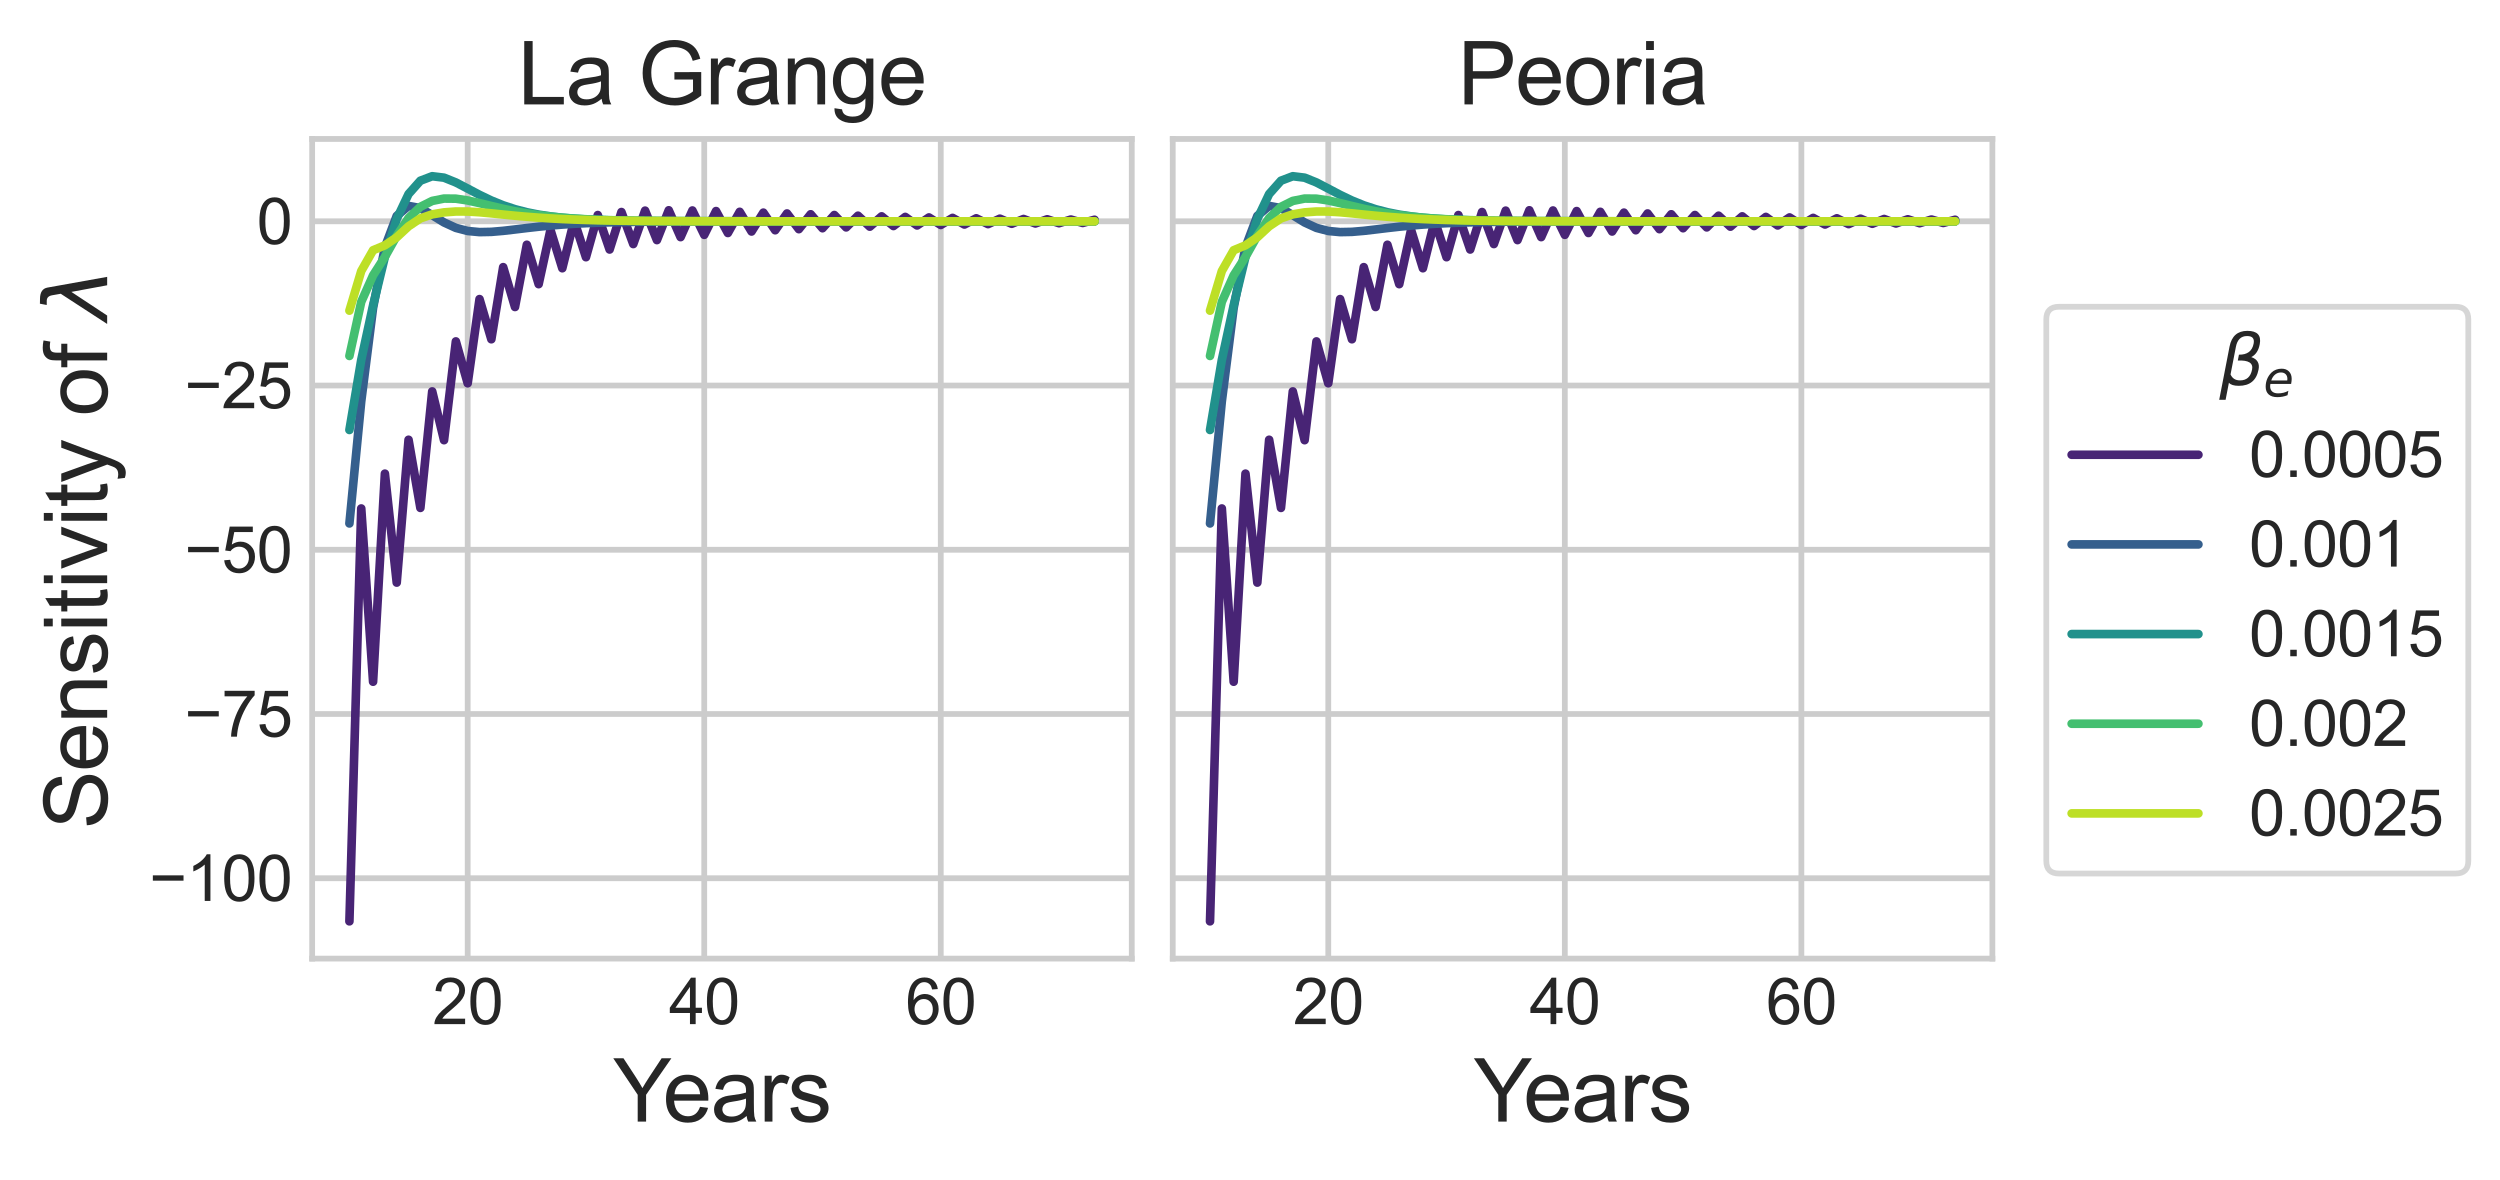 <?xml version="1.0" encoding="utf-8" standalone="no"?>
<!DOCTYPE svg PUBLIC "-//W3C//DTD SVG 1.1//EN"
  "http://www.w3.org/Graphics/SVG/1.1/DTD/svg11.dtd">
<svg xmlns:xlink="http://www.w3.org/1999/xlink" width="433.876pt" height="204.841pt" viewBox="0 0 433.876 204.841" xmlns="http://www.w3.org/2000/svg" version="1.1">
 <defs>
  <style type="text/css">*{stroke-linejoin: round; stroke-linecap: butt}</style>
 </defs>
 <g id="figure_1">
  <g id="patch_1">
   <path d="M 0 204.841 
L 433.876 204.841 
L 433.876 0 
L 0 0 
z
" style="fill: #ffffff"/>
  </g>
  <g id="axes_1">
   <g id="patch_2">
    <path d="M 54.176 166.363 
L 196.42 166.363 
L 196.42 24.12 
L 54.176 24.12 
z
" style="fill: #ffffff"/>
   </g>
   <g id="matplotlib.axis_1">
    <g id="xtick_1">
     <g id="line2d_1">
      <path d="M 81.167 166.363 
L 81.167 24.12 
" clip-path="url(#p6fb99576a3)" style="fill: none; stroke: #cccccc; stroke-linecap: round"/>
     </g>
     <g id="text_1">
      <!-- 20 -->
      <g style="fill: #262626" transform="translate(75.05 177.737)scale(0.11 -0.11)">
       <defs>
        <path id="ArialMT-32" d="M 3222 541 
L 3222 0 
L 194 0 
Q 188 203 259 391 
Q 375 700 629 1000 
Q 884 1300 1366 1694 
Q 2113 2306 2375 2664 
Q 2638 3022 2638 3341 
Q 2638 3675 2398 3904 
Q 2159 4134 1775 4134 
Q 1369 4134 1125 3890 
Q 881 3647 878 3216 
L 300 3275 
Q 359 3922 746 4261 
Q 1134 4600 1788 4600 
Q 2447 4600 2831 4234 
Q 3216 3869 3216 3328 
Q 3216 3053 3103 2787 
Q 2991 2522 2730 2228 
Q 2469 1934 1863 1422 
Q 1356 997 1212 845 
Q 1069 694 975 541 
L 3222 541 
z
" transform="scale(0.016)"/>
        <path id="ArialMT-30" d="M 266 2259 
Q 266 3072 433 3567 
Q 600 4063 929 4331 
Q 1259 4600 1759 4600 
Q 2128 4600 2406 4451 
Q 2684 4303 2865 4023 
Q 3047 3744 3150 3342 
Q 3253 2941 3253 2259 
Q 3253 1453 3087 958 
Q 2922 463 2592 192 
Q 2263 -78 1759 -78 
Q 1097 -78 719 397 
Q 266 969 266 2259 
z
M 844 2259 
Q 844 1131 1108 757 
Q 1372 384 1759 384 
Q 2147 384 2411 759 
Q 2675 1134 2675 2259 
Q 2675 3391 2411 3762 
Q 2147 4134 1753 4134 
Q 1366 4134 1134 3806 
Q 844 3388 844 2259 
z
" transform="scale(0.016)"/>
       </defs>
       <use xlink:href="#ArialMT-32"/>
       <use xlink:href="#ArialMT-30" x="55.615"/>
      </g>
     </g>
    </g>
    <g id="xtick_2">
     <g id="line2d_2">
      <path d="M 122.219 166.363 
L 122.219 24.12 
" clip-path="url(#p6fb99576a3)" style="fill: none; stroke: #cccccc; stroke-linecap: round"/>
     </g>
     <g id="text_2">
      <!-- 40 -->
      <g style="fill: #262626" transform="translate(116.102 177.737)scale(0.11 -0.11)">
       <defs>
        <path id="ArialMT-34" d="M 2069 0 
L 2069 1097 
L 81 1097 
L 81 1613 
L 2172 4581 
L 2631 4581 
L 2631 1613 
L 3250 1613 
L 3250 1097 
L 2631 1097 
L 2631 0 
L 2069 0 
z
M 2069 1613 
L 2069 3678 
L 634 1613 
L 2069 1613 
z
" transform="scale(0.016)"/>
       </defs>
       <use xlink:href="#ArialMT-34"/>
       <use xlink:href="#ArialMT-30" x="55.615"/>
      </g>
     </g>
    </g>
    <g id="xtick_3">
     <g id="line2d_3">
      <path d="M 163.27 166.363 
L 163.27 24.12 
" clip-path="url(#p6fb99576a3)" style="fill: none; stroke: #cccccc; stroke-linecap: round"/>
     </g>
     <g id="text_3">
      <!-- 60 -->
      <g style="fill: #262626" transform="translate(157.153 177.737)scale(0.11 -0.11)">
       <defs>
        <path id="ArialMT-36" d="M 3184 3459 
L 2625 3416 
Q 2550 3747 2413 3897 
Q 2184 4138 1850 4138 
Q 1581 4138 1378 3988 
Q 1113 3794 959 3422 
Q 806 3050 800 2363 
Q 1003 2672 1297 2822 
Q 1591 2972 1913 2972 
Q 2475 2972 2870 2558 
Q 3266 2144 3266 1488 
Q 3266 1056 3080 686 
Q 2894 316 2569 119 
Q 2244 -78 1831 -78 
Q 1128 -78 684 439 
Q 241 956 241 2144 
Q 241 3472 731 4075 
Q 1159 4600 1884 4600 
Q 2425 4600 2770 4297 
Q 3116 3994 3184 3459 
z
M 888 1484 
Q 888 1194 1011 928 
Q 1134 663 1356 523 
Q 1578 384 1822 384 
Q 2178 384 2434 671 
Q 2691 959 2691 1453 
Q 2691 1928 2437 2201 
Q 2184 2475 1800 2475 
Q 1419 2475 1153 2201 
Q 888 1928 888 1484 
z
" transform="scale(0.016)"/>
       </defs>
       <use xlink:href="#ArialMT-36"/>
       <use xlink:href="#ArialMT-30" x="55.615"/>
      </g>
     </g>
    </g>
    <g id="text_4">
     <!-- Years -->
     <g style="fill: #262626" transform="translate(106.391 194.66)scale(0.15 -0.15)">
      <defs>
       <path id="ArialMT-59" d="M 1784 0 
L 1784 1941 
L 19 4581 
L 756 4581 
L 1659 3200 
Q 1909 2813 2125 2425 
Q 2331 2784 2625 3234 
L 3513 4581 
L 4219 4581 
L 2391 1941 
L 2391 0 
L 1784 0 
z
" transform="scale(0.016)"/>
       <path id="ArialMT-65" d="M 2694 1069 
L 3275 997 
Q 3138 488 2766 206 
Q 2394 -75 1816 -75 
Q 1088 -75 661 373 
Q 234 822 234 1631 
Q 234 2469 665 2931 
Q 1097 3394 1784 3394 
Q 2450 3394 2872 2941 
Q 3294 2488 3294 1666 
Q 3294 1616 3291 1516 
L 816 1516 
Q 847 969 1125 678 
Q 1403 388 1819 388 
Q 2128 388 2347 550 
Q 2566 713 2694 1069 
z
M 847 1978 
L 2700 1978 
Q 2663 2397 2488 2606 
Q 2219 2931 1791 2931 
Q 1403 2931 1139 2672 
Q 875 2413 847 1978 
z
" transform="scale(0.016)"/>
       <path id="ArialMT-61" d="M 2588 409 
Q 2275 144 1986 34 
Q 1697 -75 1366 -75 
Q 819 -75 525 192 
Q 231 459 231 875 
Q 231 1119 342 1320 
Q 453 1522 633 1644 
Q 813 1766 1038 1828 
Q 1203 1872 1538 1913 
Q 2219 1994 2541 2106 
Q 2544 2222 2544 2253 
Q 2544 2597 2384 2738 
Q 2169 2928 1744 2928 
Q 1347 2928 1158 2789 
Q 969 2650 878 2297 
L 328 2372 
Q 403 2725 575 2942 
Q 747 3159 1072 3276 
Q 1397 3394 1825 3394 
Q 2250 3394 2515 3294 
Q 2781 3194 2906 3042 
Q 3031 2891 3081 2659 
Q 3109 2516 3109 2141 
L 3109 1391 
Q 3109 606 3145 398 
Q 3181 191 3288 0 
L 2700 0 
Q 2613 175 2588 409 
z
M 2541 1666 
Q 2234 1541 1622 1453 
Q 1275 1403 1131 1340 
Q 988 1278 909 1158 
Q 831 1038 831 891 
Q 831 666 1001 516 
Q 1172 366 1500 366 
Q 1825 366 2078 508 
Q 2331 650 2450 897 
Q 2541 1088 2541 1459 
L 2541 1666 
z
" transform="scale(0.016)"/>
       <path id="ArialMT-72" d="M 416 0 
L 416 3319 
L 922 3319 
L 922 2816 
Q 1116 3169 1280 3281 
Q 1444 3394 1641 3394 
Q 1925 3394 2219 3213 
L 2025 2691 
Q 1819 2813 1613 2813 
Q 1428 2813 1281 2702 
Q 1134 2591 1072 2394 
Q 978 2094 978 1738 
L 978 0 
L 416 0 
z
" transform="scale(0.016)"/>
       <path id="ArialMT-73" d="M 197 991 
L 753 1078 
Q 800 744 1014 566 
Q 1228 388 1613 388 
Q 2000 388 2187 545 
Q 2375 703 2375 916 
Q 2375 1106 2209 1216 
Q 2094 1291 1634 1406 
Q 1016 1563 777 1677 
Q 538 1791 414 1992 
Q 291 2194 291 2438 
Q 291 2659 392 2848 
Q 494 3038 669 3163 
Q 800 3259 1026 3326 
Q 1253 3394 1513 3394 
Q 1903 3394 2198 3281 
Q 2494 3169 2634 2976 
Q 2775 2784 2828 2463 
L 2278 2388 
Q 2241 2644 2061 2787 
Q 1881 2931 1553 2931 
Q 1166 2931 1000 2803 
Q 834 2675 834 2503 
Q 834 2394 903 2306 
Q 972 2216 1119 2156 
Q 1203 2125 1616 2013 
Q 2213 1853 2448 1751 
Q 2684 1650 2818 1456 
Q 2953 1263 2953 975 
Q 2953 694 2789 445 
Q 2625 197 2315 61 
Q 2006 -75 1616 -75 
Q 969 -75 630 194 
Q 291 463 197 991 
z
" transform="scale(0.016)"/>
      </defs>
      <use xlink:href="#ArialMT-59"/>
      <use xlink:href="#ArialMT-65" x="57.574"/>
      <use xlink:href="#ArialMT-61" x="113.189"/>
      <use xlink:href="#ArialMT-72" x="168.805"/>
      <use xlink:href="#ArialMT-73" x="202.105"/>
     </g>
    </g>
   </g>
   <g id="matplotlib.axis_2">
    <g id="ytick_1">
     <g id="line2d_4">
      <path d="M 54.176 152.419 
L 196.42 152.419 
" clip-path="url(#p6fb99576a3)" style="fill: none; stroke: #cccccc; stroke-linecap: round"/>
     </g>
     <g id="text_5">
      <!-- −100 -->
      <g style="fill: #262626" transform="translate(25.9 156.356)scale(0.11 -0.11)">
       <defs>
        <path id="ArialMT-2212" d="M 3381 1997 
L 356 1997 
L 356 2522 
L 3381 2522 
L 3381 1997 
z
" transform="scale(0.016)"/>
        <path id="ArialMT-31" d="M 2384 0 
L 1822 0 
L 1822 3584 
Q 1619 3391 1289 3197 
Q 959 3003 697 2906 
L 697 3450 
Q 1169 3672 1522 3987 
Q 1875 4303 2022 4600 
L 2384 4600 
L 2384 0 
z
" transform="scale(0.016)"/>
       </defs>
       <use xlink:href="#ArialMT-2212"/>
       <use xlink:href="#ArialMT-31" x="58.398"/>
       <use xlink:href="#ArialMT-30" x="114.014"/>
       <use xlink:href="#ArialMT-30" x="169.629"/>
      </g>
     </g>
    </g>
    <g id="ytick_2">
     <g id="line2d_5">
      <path d="M 54.176 123.917 
L 196.42 123.917 
" clip-path="url(#p6fb99576a3)" style="fill: none; stroke: #cccccc; stroke-linecap: round"/>
     </g>
     <g id="text_6">
      <!-- −75 -->
      <g style="fill: #262626" transform="translate(32.017 127.853)scale(0.11 -0.11)">
       <defs>
        <path id="ArialMT-37" d="M 303 3981 
L 303 4522 
L 3269 4522 
L 3269 4084 
Q 2831 3619 2401 2847 
Q 1972 2075 1738 1259 
Q 1569 684 1522 0 
L 944 0 
Q 953 541 1156 1306 
Q 1359 2072 1739 2783 
Q 2119 3494 2547 3981 
L 303 3981 
z
" transform="scale(0.016)"/>
        <path id="ArialMT-35" d="M 266 1200 
L 856 1250 
Q 922 819 1161 601 
Q 1400 384 1738 384 
Q 2144 384 2425 690 
Q 2706 997 2706 1503 
Q 2706 1984 2436 2262 
Q 2166 2541 1728 2541 
Q 1456 2541 1237 2417 
Q 1019 2294 894 2097 
L 366 2166 
L 809 4519 
L 3088 4519 
L 3088 3981 
L 1259 3981 
L 1013 2750 
Q 1425 3038 1878 3038 
Q 2478 3038 2890 2622 
Q 3303 2206 3303 1553 
Q 3303 931 2941 478 
Q 2500 -78 1738 -78 
Q 1113 -78 717 272 
Q 322 622 266 1200 
z
" transform="scale(0.016)"/>
       </defs>
       <use xlink:href="#ArialMT-2212"/>
       <use xlink:href="#ArialMT-37" x="58.398"/>
       <use xlink:href="#ArialMT-35" x="114.014"/>
      </g>
     </g>
    </g>
    <g id="ytick_3">
     <g id="line2d_6">
      <path d="M 54.176 95.414 
L 196.42 95.414 
" clip-path="url(#p6fb99576a3)" style="fill: none; stroke: #cccccc; stroke-linecap: round"/>
     </g>
     <g id="text_7">
      <!-- −50 -->
      <g style="fill: #262626" transform="translate(32.017 99.351)scale(0.11 -0.11)">
       <use xlink:href="#ArialMT-2212"/>
       <use xlink:href="#ArialMT-35" x="58.398"/>
       <use xlink:href="#ArialMT-30" x="114.014"/>
      </g>
     </g>
    </g>
    <g id="ytick_4">
     <g id="line2d_7">
      <path d="M 54.176 66.911 
L 196.42 66.911 
" clip-path="url(#p6fb99576a3)" style="fill: none; stroke: #cccccc; stroke-linecap: round"/>
     </g>
     <g id="text_8">
      <!-- −25 -->
      <g style="fill: #262626" transform="translate(32.017 70.848)scale(0.11 -0.11)">
       <use xlink:href="#ArialMT-2212"/>
       <use xlink:href="#ArialMT-32" x="58.398"/>
       <use xlink:href="#ArialMT-35" x="114.014"/>
      </g>
     </g>
    </g>
    <g id="ytick_5">
     <g id="line2d_8">
      <path d="M 54.176 38.408 
L 196.42 38.408 
" clip-path="url(#p6fb99576a3)" style="fill: none; stroke: #cccccc; stroke-linecap: round"/>
     </g>
     <g id="text_9">
      <!-- 0 -->
      <g style="fill: #262626" transform="translate(44.559 42.345)scale(0.11 -0.11)">
       <use xlink:href="#ArialMT-30"/>
      </g>
     </g>
    </g>
    <g id="text_10">
     <!-- Sensitivity of $\lambda$ -->
     <g style="fill: #262626" transform="translate(18.6 143.916)rotate(-90)scale(0.15 -0.15)">
      <defs>
       <path id="ArialMT-53" d="M 288 1472 
L 859 1522 
Q 900 1178 1048 958 
Q 1197 738 1509 602 
Q 1822 466 2213 466 
Q 2559 466 2825 569 
Q 3091 672 3220 851 
Q 3350 1031 3350 1244 
Q 3350 1459 3225 1620 
Q 3100 1781 2813 1891 
Q 2628 1963 1997 2114 
Q 1366 2266 1113 2400 
Q 784 2572 623 2826 
Q 463 3081 463 3397 
Q 463 3744 659 4045 
Q 856 4347 1234 4503 
Q 1613 4659 2075 4659 
Q 2584 4659 2973 4495 
Q 3363 4331 3572 4012 
Q 3781 3694 3797 3291 
L 3216 3247 
Q 3169 3681 2898 3903 
Q 2628 4125 2100 4125 
Q 1550 4125 1298 3923 
Q 1047 3722 1047 3438 
Q 1047 3191 1225 3031 
Q 1400 2872 2139 2705 
Q 2878 2538 3153 2413 
Q 3553 2228 3743 1945 
Q 3934 1663 3934 1294 
Q 3934 928 3725 604 
Q 3516 281 3123 101 
Q 2731 -78 2241 -78 
Q 1619 -78 1198 103 
Q 778 284 539 648 
Q 300 1013 288 1472 
z
" transform="scale(0.016)"/>
       <path id="ArialMT-6e" d="M 422 0 
L 422 3319 
L 928 3319 
L 928 2847 
Q 1294 3394 1984 3394 
Q 2284 3394 2536 3286 
Q 2788 3178 2913 3003 
Q 3038 2828 3088 2588 
Q 3119 2431 3119 2041 
L 3119 0 
L 2556 0 
L 2556 2019 
Q 2556 2363 2490 2533 
Q 2425 2703 2258 2804 
Q 2091 2906 1866 2906 
Q 1506 2906 1245 2678 
Q 984 2450 984 1813 
L 984 0 
L 422 0 
z
" transform="scale(0.016)"/>
       <path id="ArialMT-69" d="M 425 3934 
L 425 4581 
L 988 4581 
L 988 3934 
L 425 3934 
z
M 425 0 
L 425 3319 
L 988 3319 
L 988 0 
L 425 0 
z
" transform="scale(0.016)"/>
       <path id="ArialMT-74" d="M 1650 503 
L 1731 6 
Q 1494 -44 1306 -44 
Q 1000 -44 831 53 
Q 663 150 594 308 
Q 525 466 525 972 
L 525 2881 
L 113 2881 
L 113 3319 
L 525 3319 
L 525 4141 
L 1084 4478 
L 1084 3319 
L 1650 3319 
L 1650 2881 
L 1084 2881 
L 1084 941 
Q 1084 700 1114 631 
Q 1144 563 1211 522 
Q 1278 481 1403 481 
Q 1497 481 1650 503 
z
" transform="scale(0.016)"/>
       <path id="ArialMT-76" d="M 1344 0 
L 81 3319 
L 675 3319 
L 1388 1331 
Q 1503 1009 1600 663 
Q 1675 925 1809 1294 
L 2547 3319 
L 3125 3319 
L 1869 0 
L 1344 0 
z
" transform="scale(0.016)"/>
       <path id="ArialMT-79" d="M 397 -1278 
L 334 -750 
Q 519 -800 656 -800 
Q 844 -800 956 -737 
Q 1069 -675 1141 -563 
Q 1194 -478 1313 -144 
Q 1328 -97 1363 -6 
L 103 3319 
L 709 3319 
L 1400 1397 
Q 1534 1031 1641 628 
Q 1738 1016 1872 1384 
L 2581 3319 
L 3144 3319 
L 1881 -56 
Q 1678 -603 1566 -809 
Q 1416 -1088 1222 -1217 
Q 1028 -1347 759 -1347 
Q 597 -1347 397 -1278 
z
" transform="scale(0.016)"/>
       <path id="ArialMT-20" transform="scale(0.016)"/>
       <path id="ArialMT-6f" d="M 213 1659 
Q 213 2581 725 3025 
Q 1153 3394 1769 3394 
Q 2453 3394 2887 2945 
Q 3322 2497 3322 1706 
Q 3322 1066 3130 698 
Q 2938 331 2570 128 
Q 2203 -75 1769 -75 
Q 1072 -75 642 372 
Q 213 819 213 1659 
z
M 791 1659 
Q 791 1022 1069 705 
Q 1347 388 1769 388 
Q 2188 388 2466 706 
Q 2744 1025 2744 1678 
Q 2744 2294 2464 2611 
Q 2184 2928 1769 2928 
Q 1347 2928 1069 2612 
Q 791 2297 791 1659 
z
" transform="scale(0.016)"/>
       <path id="ArialMT-66" d="M 556 0 
L 556 2881 
L 59 2881 
L 59 3319 
L 556 3319 
L 556 3672 
Q 556 4006 616 4169 
Q 697 4388 901 4523 
Q 1106 4659 1475 4659 
Q 1713 4659 2000 4603 
L 1916 4113 
Q 1741 4144 1584 4144 
Q 1328 4144 1222 4034 
Q 1116 3925 1116 3625 
L 1116 3319 
L 1763 3319 
L 1763 2881 
L 1116 2881 
L 1116 0 
L 556 0 
z
" transform="scale(0.016)"/>
       <path id="DejaVuSans-Oblique-3bb" d="M 2350 4316 
L 3125 0 
L 2516 0 
L 2038 2588 
L 328 0 
L -281 0 
L 1903 3356 
L 1794 3975 
Q 1725 4369 1391 4369 
L 1091 4369 
L 1184 4863 
L 1550 4856 
Q 2253 4847 2350 4316 
z
" transform="scale(0.016)"/>
      </defs>
      <use xlink:href="#ArialMT-53" transform="translate(0 0.016)"/>
      <use xlink:href="#ArialMT-65" transform="translate(66.699 0.016)"/>
      <use xlink:href="#ArialMT-6e" transform="translate(122.314 0.016)"/>
      <use xlink:href="#ArialMT-73" transform="translate(177.93 0.016)"/>
      <use xlink:href="#ArialMT-69" transform="translate(227.93 0.016)"/>
      <use xlink:href="#ArialMT-74" transform="translate(250.146 0.016)"/>
      <use xlink:href="#ArialMT-69" transform="translate(277.93 0.016)"/>
      <use xlink:href="#ArialMT-76" transform="translate(300.146 0.016)"/>
      <use xlink:href="#ArialMT-69" transform="translate(350.146 0.016)"/>
      <use xlink:href="#ArialMT-74" transform="translate(372.363 0.016)"/>
      <use xlink:href="#ArialMT-79" transform="translate(400.146 0.016)"/>
      <use xlink:href="#ArialMT-20" transform="translate(450.146 0.016)"/>
      <use xlink:href="#ArialMT-6f" transform="translate(477.93 0.016)"/>
      <use xlink:href="#ArialMT-66" transform="translate(533.545 0.016)"/>
      <use xlink:href="#ArialMT-20" transform="translate(561.328 0.016)"/>
      <use xlink:href="#DejaVuSans-Oblique-3bb" transform="translate(589.111 0.016)"/>
     </g>
    </g>
   </g>
   <g id="line2d_9">
    <path d="M 60.641 159.898 
L 62.694 88.246 
L 64.747 118.313 
L 66.799 82.203 
L 68.852 101.111 
L 70.904 76.324 
L 72.957 88.146 
L 75.009 67.93 
L 77.062 76.393 
L 79.115 59.254 
L 81.167 66.518 
L 83.22 51.909 
L 85.272 58.876 
L 87.325 46.365 
L 89.378 53.279 
L 91.43 42.48 
L 93.483 49.313 
L 95.535 39.905 
L 97.588 46.552 
L 99.64 38.284 
L 101.693 44.637 
L 103.746 37.323 
L 105.798 43.301 
L 107.851 36.8 
L 109.903 42.354 
L 111.956 36.559 
L 114.009 41.667 
L 116.061 36.494 
L 118.114 41.152 
L 120.166 36.533 
L 122.219 40.755 
L 124.271 36.632 
L 126.324 40.437 
L 128.377 36.762 
L 130.429 40.177 
L 132.482 36.904 
L 134.534 39.957 
L 136.587 37.047 
L 138.64 39.77 
L 140.692 37.186 
L 142.745 39.607 
L 144.797 37.317 
L 146.85 39.464 
L 148.902 37.437 
L 150.955 39.338 
L 153.008 37.547 
L 155.06 39.228 
L 157.113 37.647 
L 159.165 39.129 
L 161.218 37.736 
L 163.27 39.043 
L 165.323 37.816 
L 167.376 38.966 
L 169.428 37.887 
L 171.481 38.898 
L 173.533 37.95 
L 175.586 38.838 
L 177.639 38.006 
L 179.691 38.785 
L 181.744 38.056 
L 183.796 38.738 
L 185.849 38.1 
L 187.901 38.697 
L 189.954 38.138 
" clip-path="url(#p6fb99576a3)" style="fill: none; stroke: #482475; stroke-width: 1.5; stroke-linecap: round"/>
   </g>
   <g id="line2d_10">
    <path d="M 60.641 90.845 
L 62.694 69.644 
L 64.747 53.437 
L 66.799 42.907 
L 68.852 37.473 
L 70.904 35.736 
L 72.957 36.119 
L 75.009 37.342 
L 77.062 38.608 
L 79.115 39.55 
L 81.167 40.087 
L 83.22 40.282 
L 85.272 40.24 
L 87.325 40.063 
L 89.378 39.825 
L 91.43 39.576 
L 93.483 39.345 
L 95.535 39.143 
L 97.588 38.975 
L 99.64 38.839 
L 101.693 38.733 
L 103.746 38.65 
L 105.798 38.587 
L 107.851 38.54 
L 109.903 38.504 
L 111.956 38.478 
L 114.009 38.459 
L 116.061 38.445 
L 118.114 38.435 
L 120.166 38.427 
L 122.219 38.422 
L 124.271 38.418 
L 126.324 38.415 
L 128.377 38.413 
L 130.429 38.412 
L 132.482 38.411 
L 134.534 38.41 
L 136.587 38.409 
L 138.64 38.409 
L 140.692 38.409 
L 142.745 38.409 
L 144.797 38.409 
L 146.85 38.408 
L 148.902 38.408 
L 150.955 38.408 
L 153.008 38.408 
L 155.06 38.408 
L 157.113 38.408 
L 159.165 38.408 
L 161.218 38.408 
L 163.27 38.408 
L 165.323 38.408 
L 167.376 38.408 
L 169.428 38.408 
L 171.481 38.408 
L 173.533 38.408 
L 175.586 38.408 
L 177.639 38.408 
L 179.691 38.408 
L 181.744 38.408 
L 183.796 38.408 
L 185.849 38.408 
L 187.901 38.408 
L 189.954 38.408 
" clip-path="url(#p6fb99576a3)" style="fill: none; stroke: #355f8d; stroke-width: 1.5; stroke-linecap: round"/>
   </g>
   <g id="line2d_11">
    <path d="M 60.641 74.619 
L 62.694 62.465 
L 64.747 52.986 
L 66.799 44.585 
L 68.852 37.995 
L 70.904 33.673 
L 72.957 31.362 
L 75.009 30.585 
L 77.062 30.836 
L 79.115 31.665 
L 81.167 32.731 
L 83.22 33.814 
L 85.272 34.797 
L 87.325 35.63 
L 89.378 36.305 
L 91.43 36.836 
L 93.483 37.245 
L 95.535 37.554 
L 97.588 37.785 
L 99.64 37.956 
L 101.693 38.081 
L 103.746 38.173 
L 105.798 38.24 
L 107.851 38.288 
L 109.903 38.322 
L 111.956 38.347 
L 114.009 38.365 
L 116.061 38.377 
L 118.114 38.386 
L 120.166 38.393 
L 122.219 38.397 
L 124.271 38.401 
L 126.324 38.403 
L 128.377 38.404 
L 130.429 38.406 
L 132.482 38.406 
L 134.534 38.407 
L 136.587 38.407 
L 138.64 38.408 
L 140.692 38.408 
L 142.745 38.408 
L 144.797 38.408 
L 146.85 38.408 
L 148.902 38.408 
L 150.955 38.408 
L 153.008 38.408 
L 155.06 38.408 
L 157.113 38.408 
L 159.165 38.408 
L 161.218 38.408 
L 163.27 38.408 
L 165.323 38.408 
L 167.376 38.408 
L 169.428 38.408 
L 171.481 38.408 
L 173.533 38.408 
L 175.586 38.408 
L 177.639 38.408 
L 179.691 38.408 
L 181.744 38.408 
L 183.796 38.408 
L 185.849 38.408 
L 187.901 38.408 
L 189.954 38.408 
" clip-path="url(#p6fb99576a3)" style="fill: none; stroke: #21918c; stroke-width: 1.5; stroke-linecap: round"/>
   </g>
   <g id="line2d_12">
    <path d="M 60.641 61.773 
L 62.694 52.387 
L 64.747 47.785 
L 66.799 44.58 
L 68.852 40.923 
L 70.904 37.835 
L 72.957 35.895 
L 75.009 34.87 
L 77.062 34.46 
L 79.115 34.482 
L 81.167 34.791 
L 83.22 35.249 
L 85.272 35.752 
L 87.325 36.235 
L 89.378 36.668 
L 91.43 37.037 
L 93.483 37.342 
L 95.535 37.588 
L 97.588 37.782 
L 99.64 37.934 
L 101.693 38.051 
L 103.746 38.14 
L 105.798 38.208 
L 107.851 38.259 
L 109.903 38.298 
L 111.956 38.327 
L 114.009 38.348 
L 116.061 38.364 
L 118.114 38.376 
L 120.166 38.384 
L 122.219 38.391 
L 124.271 38.395 
L 126.324 38.399 
L 128.377 38.401 
L 130.429 38.403 
L 132.482 38.405 
L 134.534 38.406 
L 136.587 38.406 
L 138.64 38.407 
L 140.692 38.407 
L 142.745 38.407 
L 144.797 38.408 
L 146.85 38.408 
L 148.902 38.408 
L 150.955 38.408 
L 153.008 38.408 
L 155.06 38.408 
L 157.113 38.408 
L 159.165 38.408 
L 161.218 38.408 
L 163.27 38.408 
L 165.323 38.408 
L 167.376 38.408 
L 169.428 38.408 
L 171.481 38.408 
L 173.533 38.408 
L 175.586 38.408 
L 177.639 38.408 
L 179.691 38.408 
L 181.744 38.408 
L 183.796 38.408 
L 185.849 38.408 
L 187.901 38.408 
L 189.954 38.408 
" clip-path="url(#p6fb99576a3)" style="fill: none; stroke: #44bf70; stroke-width: 1.5; stroke-linecap: round"/>
   </g>
   <g id="line2d_13">
    <path d="M 60.641 53.914 
L 62.694 47.037 
L 64.747 43.429 
L 66.799 42.572 
L 68.852 41.183 
L 70.904 39.278 
L 72.957 37.903 
L 75.009 37.2 
L 77.062 36.857 
L 79.115 36.705 
L 81.167 36.709 
L 83.22 36.836 
L 85.272 37.028 
L 87.325 37.238 
L 89.378 37.439 
L 91.43 37.62 
L 93.483 37.777 
L 95.535 37.909 
L 97.588 38.017 
L 99.64 38.105 
L 101.693 38.174 
L 103.746 38.228 
L 105.798 38.271 
L 107.851 38.304 
L 109.903 38.329 
L 111.956 38.348 
L 114.009 38.363 
L 116.061 38.374 
L 118.114 38.383 
L 120.166 38.389 
L 122.219 38.394 
L 124.271 38.398 
L 126.324 38.4 
L 128.377 38.402 
L 130.429 38.404 
L 132.482 38.405 
L 134.534 38.406 
L 136.587 38.406 
L 138.64 38.407 
L 140.692 38.407 
L 142.745 38.407 
L 144.797 38.408 
L 146.85 38.408 
L 148.902 38.408 
L 150.955 38.408 
L 153.008 38.408 
L 155.06 38.408 
L 157.113 38.408 
L 159.165 38.408 
L 161.218 38.408 
L 163.27 38.408 
L 165.323 38.408 
L 167.376 38.408 
L 169.428 38.408 
L 171.481 38.408 
L 173.533 38.408 
L 175.586 38.408 
L 177.639 38.408 
L 179.691 38.408 
L 181.744 38.408 
L 183.796 38.408 
L 185.849 38.408 
L 187.901 38.408 
L 189.954 38.408 
" clip-path="url(#p6fb99576a3)" style="fill: none; stroke: #bddf26; stroke-width: 1.5; stroke-linecap: round"/>
   </g>
   <g id="patch_3">
    <path d="M 54.176 166.363 
L 54.176 24.12 
" style="fill: none; stroke: #cccccc; stroke-linejoin: miter; stroke-linecap: square"/>
   </g>
   <g id="patch_4">
    <path d="M 196.42 166.363 
L 196.42 24.12 
" style="fill: none; stroke: #cccccc; stroke-linejoin: miter; stroke-linecap: square"/>
   </g>
   <g id="patch_5">
    <path d="M 54.176 166.363 
L 196.42 166.363 
" style="fill: none; stroke: #cccccc; stroke-linejoin: miter; stroke-linecap: square"/>
   </g>
   <g id="patch_6">
    <path d="M 54.176 24.12 
L 196.42 24.12 
" style="fill: none; stroke: #cccccc; stroke-linejoin: miter; stroke-linecap: square"/>
   </g>
   <g id="text_11">
    <!-- La Grange -->
    <g style="fill: #262626" transform="translate(89.859 18.12)scale(0.15 -0.15)">
     <defs>
      <path id="ArialMT-4c" d="M 469 0 
L 469 4581 
L 1075 4581 
L 1075 541 
L 3331 541 
L 3331 0 
L 469 0 
z
" transform="scale(0.016)"/>
      <path id="ArialMT-47" d="M 2638 1797 
L 2638 2334 
L 4578 2338 
L 4578 638 
Q 4131 281 3656 101 
Q 3181 -78 2681 -78 
Q 2006 -78 1454 211 
Q 903 500 622 1047 
Q 341 1594 341 2269 
Q 341 2938 620 3517 
Q 900 4097 1425 4378 
Q 1950 4659 2634 4659 
Q 3131 4659 3532 4498 
Q 3934 4338 4162 4050 
Q 4391 3763 4509 3300 
L 3963 3150 
Q 3859 3500 3706 3700 
Q 3553 3900 3268 4020 
Q 2984 4141 2638 4141 
Q 2222 4141 1919 4014 
Q 1616 3888 1430 3681 
Q 1244 3475 1141 3228 
Q 966 2803 966 2306 
Q 966 1694 1177 1281 
Q 1388 869 1791 669 
Q 2194 469 2647 469 
Q 3041 469 3416 620 
Q 3791 772 3984 944 
L 3984 1797 
L 2638 1797 
z
" transform="scale(0.016)"/>
      <path id="ArialMT-67" d="M 319 -275 
L 866 -356 
Q 900 -609 1056 -725 
Q 1266 -881 1628 -881 
Q 2019 -881 2231 -725 
Q 2444 -569 2519 -288 
Q 2563 -116 2559 434 
Q 2191 0 1641 0 
Q 956 0 581 494 
Q 206 988 206 1678 
Q 206 2153 378 2554 
Q 550 2956 876 3175 
Q 1203 3394 1644 3394 
Q 2231 3394 2613 2919 
L 2613 3319 
L 3131 3319 
L 3131 450 
Q 3131 -325 2973 -648 
Q 2816 -972 2473 -1159 
Q 2131 -1347 1631 -1347 
Q 1038 -1347 672 -1080 
Q 306 -813 319 -275 
z
M 784 1719 
Q 784 1066 1043 766 
Q 1303 466 1694 466 
Q 2081 466 2343 764 
Q 2606 1063 2606 1700 
Q 2606 2309 2336 2618 
Q 2066 2928 1684 2928 
Q 1309 2928 1046 2623 
Q 784 2319 784 1719 
z
" transform="scale(0.016)"/>
     </defs>
     <use xlink:href="#ArialMT-4c"/>
     <use xlink:href="#ArialMT-61" x="55.615"/>
     <use xlink:href="#ArialMT-20" x="111.23"/>
     <use xlink:href="#ArialMT-47" x="139.014"/>
     <use xlink:href="#ArialMT-72" x="216.797"/>
     <use xlink:href="#ArialMT-61" x="250.098"/>
     <use xlink:href="#ArialMT-6e" x="305.713"/>
     <use xlink:href="#ArialMT-67" x="361.328"/>
     <use xlink:href="#ArialMT-65" x="416.943"/>
    </g>
   </g>
  </g>
  <g id="axes_2">
   <g id="patch_7">
    <path d="M 203.532 166.363 
L 345.776 166.363 
L 345.776 24.12 
L 203.532 24.12 
z
" style="fill: #ffffff"/>
   </g>
   <g id="matplotlib.axis_3">
    <g id="xtick_4">
     <g id="line2d_14">
      <path d="M 230.523 166.363 
L 230.523 24.12 
" clip-path="url(#pb41ba5dca8)" style="fill: none; stroke: #cccccc; stroke-linecap: round"/>
     </g>
     <g id="text_12">
      <!-- 20 -->
      <g style="fill: #262626" transform="translate(224.406 177.737)scale(0.11 -0.11)">
       <use xlink:href="#ArialMT-32"/>
       <use xlink:href="#ArialMT-30" x="55.615"/>
      </g>
     </g>
    </g>
    <g id="xtick_5">
     <g id="line2d_15">
      <path d="M 271.575 166.363 
L 271.575 24.12 
" clip-path="url(#pb41ba5dca8)" style="fill: none; stroke: #cccccc; stroke-linecap: round"/>
     </g>
     <g id="text_13">
      <!-- 40 -->
      <g style="fill: #262626" transform="translate(265.458 177.737)scale(0.11 -0.11)">
       <use xlink:href="#ArialMT-34"/>
       <use xlink:href="#ArialMT-30" x="55.615"/>
      </g>
     </g>
    </g>
    <g id="xtick_6">
     <g id="line2d_16">
      <path d="M 312.627 166.363 
L 312.627 24.12 
" clip-path="url(#pb41ba5dca8)" style="fill: none; stroke: #cccccc; stroke-linecap: round"/>
     </g>
     <g id="text_14">
      <!-- 60 -->
      <g style="fill: #262626" transform="translate(306.51 177.737)scale(0.11 -0.11)">
       <use xlink:href="#ArialMT-36"/>
       <use xlink:href="#ArialMT-30" x="55.615"/>
      </g>
     </g>
    </g>
    <g id="text_15">
     <!-- Years -->
     <g style="fill: #262626" transform="translate(255.747 194.66)scale(0.15 -0.15)">
      <use xlink:href="#ArialMT-59"/>
      <use xlink:href="#ArialMT-65" x="57.574"/>
      <use xlink:href="#ArialMT-61" x="113.189"/>
      <use xlink:href="#ArialMT-72" x="168.805"/>
      <use xlink:href="#ArialMT-73" x="202.105"/>
     </g>
    </g>
   </g>
   <g id="matplotlib.axis_4">
    <g id="ytick_6">
     <g id="line2d_17">
      <path d="M 203.532 152.419 
L 345.776 152.419 
" clip-path="url(#pb41ba5dca8)" style="fill: none; stroke: #cccccc; stroke-linecap: round"/>
     </g>
    </g>
    <g id="ytick_7">
     <g id="line2d_18">
      <path d="M 203.532 123.917 
L 345.776 123.917 
" clip-path="url(#pb41ba5dca8)" style="fill: none; stroke: #cccccc; stroke-linecap: round"/>
     </g>
    </g>
    <g id="ytick_8">
     <g id="line2d_19">
      <path d="M 203.532 95.414 
L 345.776 95.414 
" clip-path="url(#pb41ba5dca8)" style="fill: none; stroke: #cccccc; stroke-linecap: round"/>
     </g>
    </g>
    <g id="ytick_9">
     <g id="line2d_20">
      <path d="M 203.532 66.911 
L 345.776 66.911 
" clip-path="url(#pb41ba5dca8)" style="fill: none; stroke: #cccccc; stroke-linecap: round"/>
     </g>
    </g>
    <g id="ytick_10">
     <g id="line2d_21">
      <path d="M 203.532 38.408 
L 345.776 38.408 
" clip-path="url(#pb41ba5dca8)" style="fill: none; stroke: #cccccc; stroke-linecap: round"/>
     </g>
    </g>
   </g>
   <g id="line2d_22">
    <path d="M 209.998 159.898 
L 212.05 88.246 
L 214.103 118.313 
L 216.155 82.203 
L 218.208 101.111 
L 220.26 76.324 
L 222.313 88.146 
L 224.366 67.93 
L 226.418 76.393 
L 228.471 59.254 
L 230.523 66.518 
L 232.576 51.909 
L 234.628 58.876 
L 236.681 46.365 
L 238.734 53.279 
L 240.786 42.48 
L 242.839 49.313 
L 244.891 39.905 
L 246.944 46.552 
L 248.997 38.284 
L 251.049 44.637 
L 253.102 37.323 
L 255.154 43.301 
L 257.207 36.8 
L 259.259 42.354 
L 261.312 36.559 
L 263.365 41.667 
L 265.417 36.494 
L 267.47 41.152 
L 269.522 36.533 
L 271.575 40.755 
L 273.628 36.632 
L 275.68 40.437 
L 277.733 36.762 
L 279.785 40.177 
L 281.838 36.904 
L 283.89 39.957 
L 285.943 37.047 
L 287.996 39.77 
L 290.048 37.186 
L 292.101 39.607 
L 294.153 37.317 
L 296.206 39.464 
L 298.259 37.437 
L 300.311 39.338 
L 302.364 37.547 
L 304.416 39.228 
L 306.469 37.647 
L 308.521 39.129 
L 310.574 37.736 
L 312.627 39.043 
L 314.679 37.816 
L 316.732 38.966 
L 318.784 37.887 
L 320.837 38.898 
L 322.889 37.95 
L 324.942 38.838 
L 326.995 38.006 
L 329.047 38.785 
L 331.1 38.056 
L 333.152 38.738 
L 335.205 38.1 
L 337.258 38.697 
L 339.31 38.138 
" clip-path="url(#pb41ba5dca8)" style="fill: none; stroke: #482475; stroke-width: 1.5; stroke-linecap: round"/>
   </g>
   <g id="line2d_23">
    <path d="M 209.998 90.845 
L 212.05 69.644 
L 214.103 53.437 
L 216.155 42.907 
L 218.208 37.473 
L 220.26 35.736 
L 222.313 36.119 
L 224.366 37.342 
L 226.418 38.608 
L 228.471 39.55 
L 230.523 40.087 
L 232.576 40.282 
L 234.628 40.24 
L 236.681 40.063 
L 238.734 39.825 
L 240.786 39.576 
L 242.839 39.345 
L 244.891 39.143 
L 246.944 38.975 
L 248.997 38.839 
L 251.049 38.733 
L 253.102 38.65 
L 255.154 38.587 
L 257.207 38.54 
L 259.259 38.504 
L 261.312 38.478 
L 263.365 38.459 
L 265.417 38.445 
L 267.47 38.435 
L 269.522 38.427 
L 271.575 38.422 
L 273.628 38.418 
L 275.68 38.415 
L 277.733 38.413 
L 279.785 38.412 
L 281.838 38.411 
L 283.89 38.41 
L 285.943 38.409 
L 287.996 38.409 
L 290.048 38.409 
L 292.101 38.409 
L 294.153 38.409 
L 296.206 38.408 
L 298.259 38.408 
L 300.311 38.408 
L 302.364 38.408 
L 304.416 38.408 
L 306.469 38.408 
L 308.521 38.408 
L 310.574 38.408 
L 312.627 38.408 
L 314.679 38.408 
L 316.732 38.408 
L 318.784 38.408 
L 320.837 38.408 
L 322.889 38.408 
L 324.942 38.408 
L 326.995 38.408 
L 329.047 38.408 
L 331.1 38.408 
L 333.152 38.408 
L 335.205 38.408 
L 337.258 38.408 
L 339.31 38.408 
" clip-path="url(#pb41ba5dca8)" style="fill: none; stroke: #355f8d; stroke-width: 1.5; stroke-linecap: round"/>
   </g>
   <g id="line2d_24">
    <path d="M 209.998 74.619 
L 212.05 62.465 
L 214.103 52.986 
L 216.155 44.585 
L 218.208 37.995 
L 220.26 33.673 
L 222.313 31.362 
L 224.366 30.585 
L 226.418 30.836 
L 228.471 31.665 
L 230.523 32.731 
L 232.576 33.814 
L 234.628 34.797 
L 236.681 35.63 
L 238.734 36.305 
L 240.786 36.836 
L 242.839 37.245 
L 244.891 37.554 
L 246.944 37.785 
L 248.997 37.956 
L 251.049 38.081 
L 253.102 38.173 
L 255.154 38.24 
L 257.207 38.288 
L 259.259 38.322 
L 261.312 38.347 
L 263.365 38.365 
L 265.417 38.377 
L 267.47 38.386 
L 269.522 38.393 
L 271.575 38.397 
L 273.628 38.401 
L 275.68 38.403 
L 277.733 38.404 
L 279.785 38.406 
L 281.838 38.406 
L 283.89 38.407 
L 285.943 38.407 
L 287.996 38.408 
L 290.048 38.408 
L 292.101 38.408 
L 294.153 38.408 
L 296.206 38.408 
L 298.259 38.408 
L 300.311 38.408 
L 302.364 38.408 
L 304.416 38.408 
L 306.469 38.408 
L 308.521 38.408 
L 310.574 38.408 
L 312.627 38.408 
L 314.679 38.408 
L 316.732 38.408 
L 318.784 38.408 
L 320.837 38.408 
L 322.889 38.408 
L 324.942 38.408 
L 326.995 38.408 
L 329.047 38.408 
L 331.1 38.408 
L 333.152 38.408 
L 335.205 38.408 
L 337.258 38.408 
L 339.31 38.408 
" clip-path="url(#pb41ba5dca8)" style="fill: none; stroke: #21918c; stroke-width: 1.5; stroke-linecap: round"/>
   </g>
   <g id="line2d_25">
    <path d="M 209.998 61.773 
L 212.05 52.387 
L 214.103 47.785 
L 216.155 44.58 
L 218.208 40.923 
L 220.26 37.835 
L 222.313 35.895 
L 224.366 34.87 
L 226.418 34.46 
L 228.471 34.482 
L 230.523 34.791 
L 232.576 35.249 
L 234.628 35.752 
L 236.681 36.235 
L 238.734 36.668 
L 240.786 37.037 
L 242.839 37.342 
L 244.891 37.588 
L 246.944 37.782 
L 248.997 37.934 
L 251.049 38.051 
L 253.102 38.14 
L 255.154 38.208 
L 257.207 38.259 
L 259.259 38.298 
L 261.312 38.327 
L 263.365 38.348 
L 265.417 38.364 
L 267.47 38.376 
L 269.522 38.384 
L 271.575 38.391 
L 273.628 38.395 
L 275.68 38.399 
L 277.733 38.401 
L 279.785 38.403 
L 281.838 38.405 
L 283.89 38.406 
L 285.943 38.406 
L 287.996 38.407 
L 290.048 38.407 
L 292.101 38.407 
L 294.153 38.408 
L 296.206 38.408 
L 298.259 38.408 
L 300.311 38.408 
L 302.364 38.408 
L 304.416 38.408 
L 306.469 38.408 
L 308.521 38.408 
L 310.574 38.408 
L 312.627 38.408 
L 314.679 38.408 
L 316.732 38.408 
L 318.784 38.408 
L 320.837 38.408 
L 322.889 38.408 
L 324.942 38.408 
L 326.995 38.408 
L 329.047 38.408 
L 331.1 38.408 
L 333.152 38.408 
L 335.205 38.408 
L 337.258 38.408 
L 339.31 38.408 
" clip-path="url(#pb41ba5dca8)" style="fill: none; stroke: #44bf70; stroke-width: 1.5; stroke-linecap: round"/>
   </g>
   <g id="line2d_26">
    <path d="M 209.998 53.914 
L 212.05 47.037 
L 214.103 43.429 
L 216.155 42.572 
L 218.208 41.183 
L 220.26 39.278 
L 222.313 37.903 
L 224.366 37.2 
L 226.418 36.857 
L 228.471 36.705 
L 230.523 36.709 
L 232.576 36.836 
L 234.628 37.028 
L 236.681 37.238 
L 238.734 37.439 
L 240.786 37.62 
L 242.839 37.777 
L 244.891 37.909 
L 246.944 38.017 
L 248.997 38.105 
L 251.049 38.174 
L 253.102 38.228 
L 255.154 38.271 
L 257.207 38.304 
L 259.259 38.329 
L 261.312 38.348 
L 263.365 38.363 
L 265.417 38.374 
L 267.47 38.383 
L 269.522 38.389 
L 271.575 38.394 
L 273.628 38.398 
L 275.68 38.4 
L 277.733 38.402 
L 279.785 38.404 
L 281.838 38.405 
L 283.89 38.406 
L 285.943 38.406 
L 287.996 38.407 
L 290.048 38.407 
L 292.101 38.407 
L 294.153 38.408 
L 296.206 38.408 
L 298.259 38.408 
L 300.311 38.408 
L 302.364 38.408 
L 304.416 38.408 
L 306.469 38.408 
L 308.521 38.408 
L 310.574 38.408 
L 312.627 38.408 
L 314.679 38.408 
L 316.732 38.408 
L 318.784 38.408 
L 320.837 38.408 
L 322.889 38.408 
L 324.942 38.408 
L 326.995 38.408 
L 329.047 38.408 
L 331.1 38.408 
L 333.152 38.408 
L 335.205 38.408 
L 337.258 38.408 
L 339.31 38.408 
" clip-path="url(#pb41ba5dca8)" style="fill: none; stroke: #bddf26; stroke-width: 1.5; stroke-linecap: round"/>
   </g>
   <g id="patch_8">
    <path d="M 203.532 166.363 
L 203.532 24.12 
" style="fill: none; stroke: #cccccc; stroke-linejoin: miter; stroke-linecap: square"/>
   </g>
   <g id="patch_9">
    <path d="M 345.776 166.363 
L 345.776 24.12 
" style="fill: none; stroke: #cccccc; stroke-linejoin: miter; stroke-linecap: square"/>
   </g>
   <g id="patch_10">
    <path d="M 203.532 166.363 
L 345.776 166.363 
" style="fill: none; stroke: #cccccc; stroke-linejoin: miter; stroke-linecap: square"/>
   </g>
   <g id="patch_11">
    <path d="M 203.532 24.12 
L 345.776 24.12 
" style="fill: none; stroke: #cccccc; stroke-linejoin: miter; stroke-linecap: square"/>
   </g>
   <g id="text_16">
    <!-- Peoria -->
    <g style="fill: #262626" transform="translate(252.975 18.12)scale(0.15 -0.15)">
     <defs>
      <path id="ArialMT-50" d="M 494 0 
L 494 4581 
L 2222 4581 
Q 2678 4581 2919 4538 
Q 3256 4481 3484 4323 
Q 3713 4166 3852 3881 
Q 3991 3597 3991 3256 
Q 3991 2672 3619 2267 
Q 3247 1863 2275 1863 
L 1100 1863 
L 1100 0 
L 494 0 
z
M 1100 2403 
L 2284 2403 
Q 2872 2403 3119 2622 
Q 3366 2841 3366 3238 
Q 3366 3525 3220 3729 
Q 3075 3934 2838 4000 
Q 2684 4041 2272 4041 
L 1100 4041 
L 1100 2403 
z
" transform="scale(0.016)"/>
     </defs>
     <use xlink:href="#ArialMT-50"/>
     <use xlink:href="#ArialMT-65" x="66.699"/>
     <use xlink:href="#ArialMT-6f" x="122.314"/>
     <use xlink:href="#ArialMT-72" x="177.93"/>
     <use xlink:href="#ArialMT-69" x="211.23"/>
     <use xlink:href="#ArialMT-61" x="233.447"/>
    </g>
   </g>
  </g>
  <g id="legend_1">
   <g id="patch_12">
    <path d="M 357.335 151.6 
L 426.176 151.6 
Q 428.376 151.6 428.376 149.4 
L 428.376 55.441 
Q 428.376 53.241 426.176 53.241 
L 357.335 53.241 
Q 355.135 53.241 355.135 55.441 
L 355.135 149.4 
Q 355.135 151.6 357.335 151.6 
z
" style="fill: #ffffff; opacity: 0.8; stroke: #cccccc; stroke-linejoin: miter"/>
   </g>
   <g id="text_17">
    <!-- $\beta_e$ -->
    <g style="fill: #262626" transform="translate(385.155 66.881)scale(0.12 -0.12)">
     <defs>
      <path id="DejaVuSans-Oblique-3b2" d="M 872 216 
L 572 -1331 
L -6 -1331 
L 928 3478 
Q 1206 4903 2538 4903 
Q 3888 4903 3659 3700 
Q 3503 2844 2894 2531 
Q 3713 2250 3553 1416 
Q 3272 -69 1759 -66 
Q 1097 -63 872 216 
z
M 1019 966 
Q 1259 422 1875 425 
Q 2775 425 2966 1406 
Q 3138 2288 1675 2219 
L 1778 2750 
Q 2909 2731 3106 3750 
Q 3241 4438 2509 4434 
Q 1691 4434 1503 3459 
L 1019 966 
z
" transform="scale(0.016)"/>
      <path id="DejaVuSans-Oblique-65" d="M 3078 2063 
Q 3088 2113 3092 2166 
Q 3097 2219 3097 2272 
Q 3097 2653 2873 2875 
Q 2650 3097 2266 3097 
Q 1838 3097 1509 2826 
Q 1181 2556 1013 2059 
L 3078 2063 
z
M 3578 1613 
L 903 1613 
Q 884 1494 878 1425 
Q 872 1356 872 1306 
Q 872 872 1139 634 
Q 1406 397 1894 397 
Q 2269 397 2603 481 
Q 2938 566 3225 728 
L 3116 159 
Q 2806 34 2476 -28 
Q 2147 -91 1806 -91 
Q 1078 -91 686 257 
Q 294 606 294 1247 
Q 294 1794 489 2264 
Q 684 2734 1063 3103 
Q 1306 3334 1642 3459 
Q 1978 3584 2356 3584 
Q 2950 3584 3301 3228 
Q 3653 2872 3653 2272 
Q 3653 2128 3634 1964 
Q 3616 1800 3578 1613 
z
" transform="scale(0.016)"/>
     </defs>
     <use xlink:href="#DejaVuSans-Oblique-3b2" transform="translate(0 0.391)"/>
     <use xlink:href="#DejaVuSans-Oblique-65" transform="translate(63.818 -16.016)scale(0.7)"/>
    </g>
   </g>
   <g id="line2d_27">
    <path d="M 359.535 78.925 
L 370.535 78.925 
L 381.535 78.925 
" style="fill: none; stroke: #482475; stroke-width: 1.5; stroke-linecap: round"/>
   </g>
   <g id="text_18">
    <!-- 0.0005 -->
    <g style="fill: #262626" transform="translate(390.335 82.775)scale(0.11 -0.11)">
     <defs>
      <path id="ArialMT-2e" d="M 581 0 
L 581 641 
L 1222 641 
L 1222 0 
L 581 0 
z
" transform="scale(0.016)"/>
     </defs>
     <use xlink:href="#ArialMT-30"/>
     <use xlink:href="#ArialMT-2e" x="55.615"/>
     <use xlink:href="#ArialMT-30" x="83.398"/>
     <use xlink:href="#ArialMT-30" x="139.014"/>
     <use xlink:href="#ArialMT-30" x="194.629"/>
     <use xlink:href="#ArialMT-35" x="250.244"/>
    </g>
   </g>
   <g id="line2d_28">
    <path d="M 359.535 94.484 
L 370.535 94.484 
L 381.535 94.484 
" style="fill: none; stroke: #355f8d; stroke-width: 1.5; stroke-linecap: round"/>
   </g>
   <g id="text_19">
    <!-- 0.001 -->
    <g style="fill: #262626" transform="translate(390.335 98.334)scale(0.11 -0.11)">
     <use xlink:href="#ArialMT-30"/>
     <use xlink:href="#ArialMT-2e" x="55.615"/>
     <use xlink:href="#ArialMT-30" x="83.398"/>
     <use xlink:href="#ArialMT-30" x="139.014"/>
     <use xlink:href="#ArialMT-31" x="194.629"/>
    </g>
   </g>
   <g id="line2d_29">
    <path d="M 359.535 110.044 
L 370.535 110.044 
L 381.535 110.044 
" style="fill: none; stroke: #21918c; stroke-width: 1.5; stroke-linecap: round"/>
   </g>
   <g id="text_20">
    <!-- 0.0015 -->
    <g style="fill: #262626" transform="translate(390.335 113.894)scale(0.11 -0.11)">
     <use xlink:href="#ArialMT-30"/>
     <use xlink:href="#ArialMT-2e" x="55.615"/>
     <use xlink:href="#ArialMT-30" x="83.398"/>
     <use xlink:href="#ArialMT-30" x="139.014"/>
     <use xlink:href="#ArialMT-31" x="194.629"/>
     <use xlink:href="#ArialMT-35" x="250.244"/>
    </g>
   </g>
   <g id="line2d_30">
    <path d="M 359.535 125.604 
L 370.535 125.604 
L 381.535 125.604 
" style="fill: none; stroke: #44bf70; stroke-width: 1.5; stroke-linecap: round"/>
   </g>
   <g id="text_21">
    <!-- 0.002 -->
    <g style="fill: #262626" transform="translate(390.335 129.454)scale(0.11 -0.11)">
     <use xlink:href="#ArialMT-30"/>
     <use xlink:href="#ArialMT-2e" x="55.615"/>
     <use xlink:href="#ArialMT-30" x="83.398"/>
     <use xlink:href="#ArialMT-30" x="139.014"/>
     <use xlink:href="#ArialMT-32" x="194.629"/>
    </g>
   </g>
   <g id="line2d_31">
    <path d="M 359.535 141.164 
L 370.535 141.164 
L 381.535 141.164 
" style="fill: none; stroke: #bddf26; stroke-width: 1.5; stroke-linecap: round"/>
   </g>
   <g id="text_22">
    <!-- 0.0025 -->
    <g style="fill: #262626" transform="translate(390.335 145.014)scale(0.11 -0.11)">
     <use xlink:href="#ArialMT-30"/>
     <use xlink:href="#ArialMT-2e" x="55.615"/>
     <use xlink:href="#ArialMT-30" x="83.398"/>
     <use xlink:href="#ArialMT-30" x="139.014"/>
     <use xlink:href="#ArialMT-32" x="194.629"/>
     <use xlink:href="#ArialMT-35" x="250.244"/>
    </g>
   </g>
  </g>
 </g>
 <defs>
  <clipPath id="p6fb99576a3">
   <rect x="54.176" y="24.12" width="142.244" height="142.244"/>
  </clipPath>
  <clipPath id="pb41ba5dca8">
   <rect x="203.532" y="24.12" width="142.244" height="142.244"/>
  </clipPath>
 </defs>
</svg>
